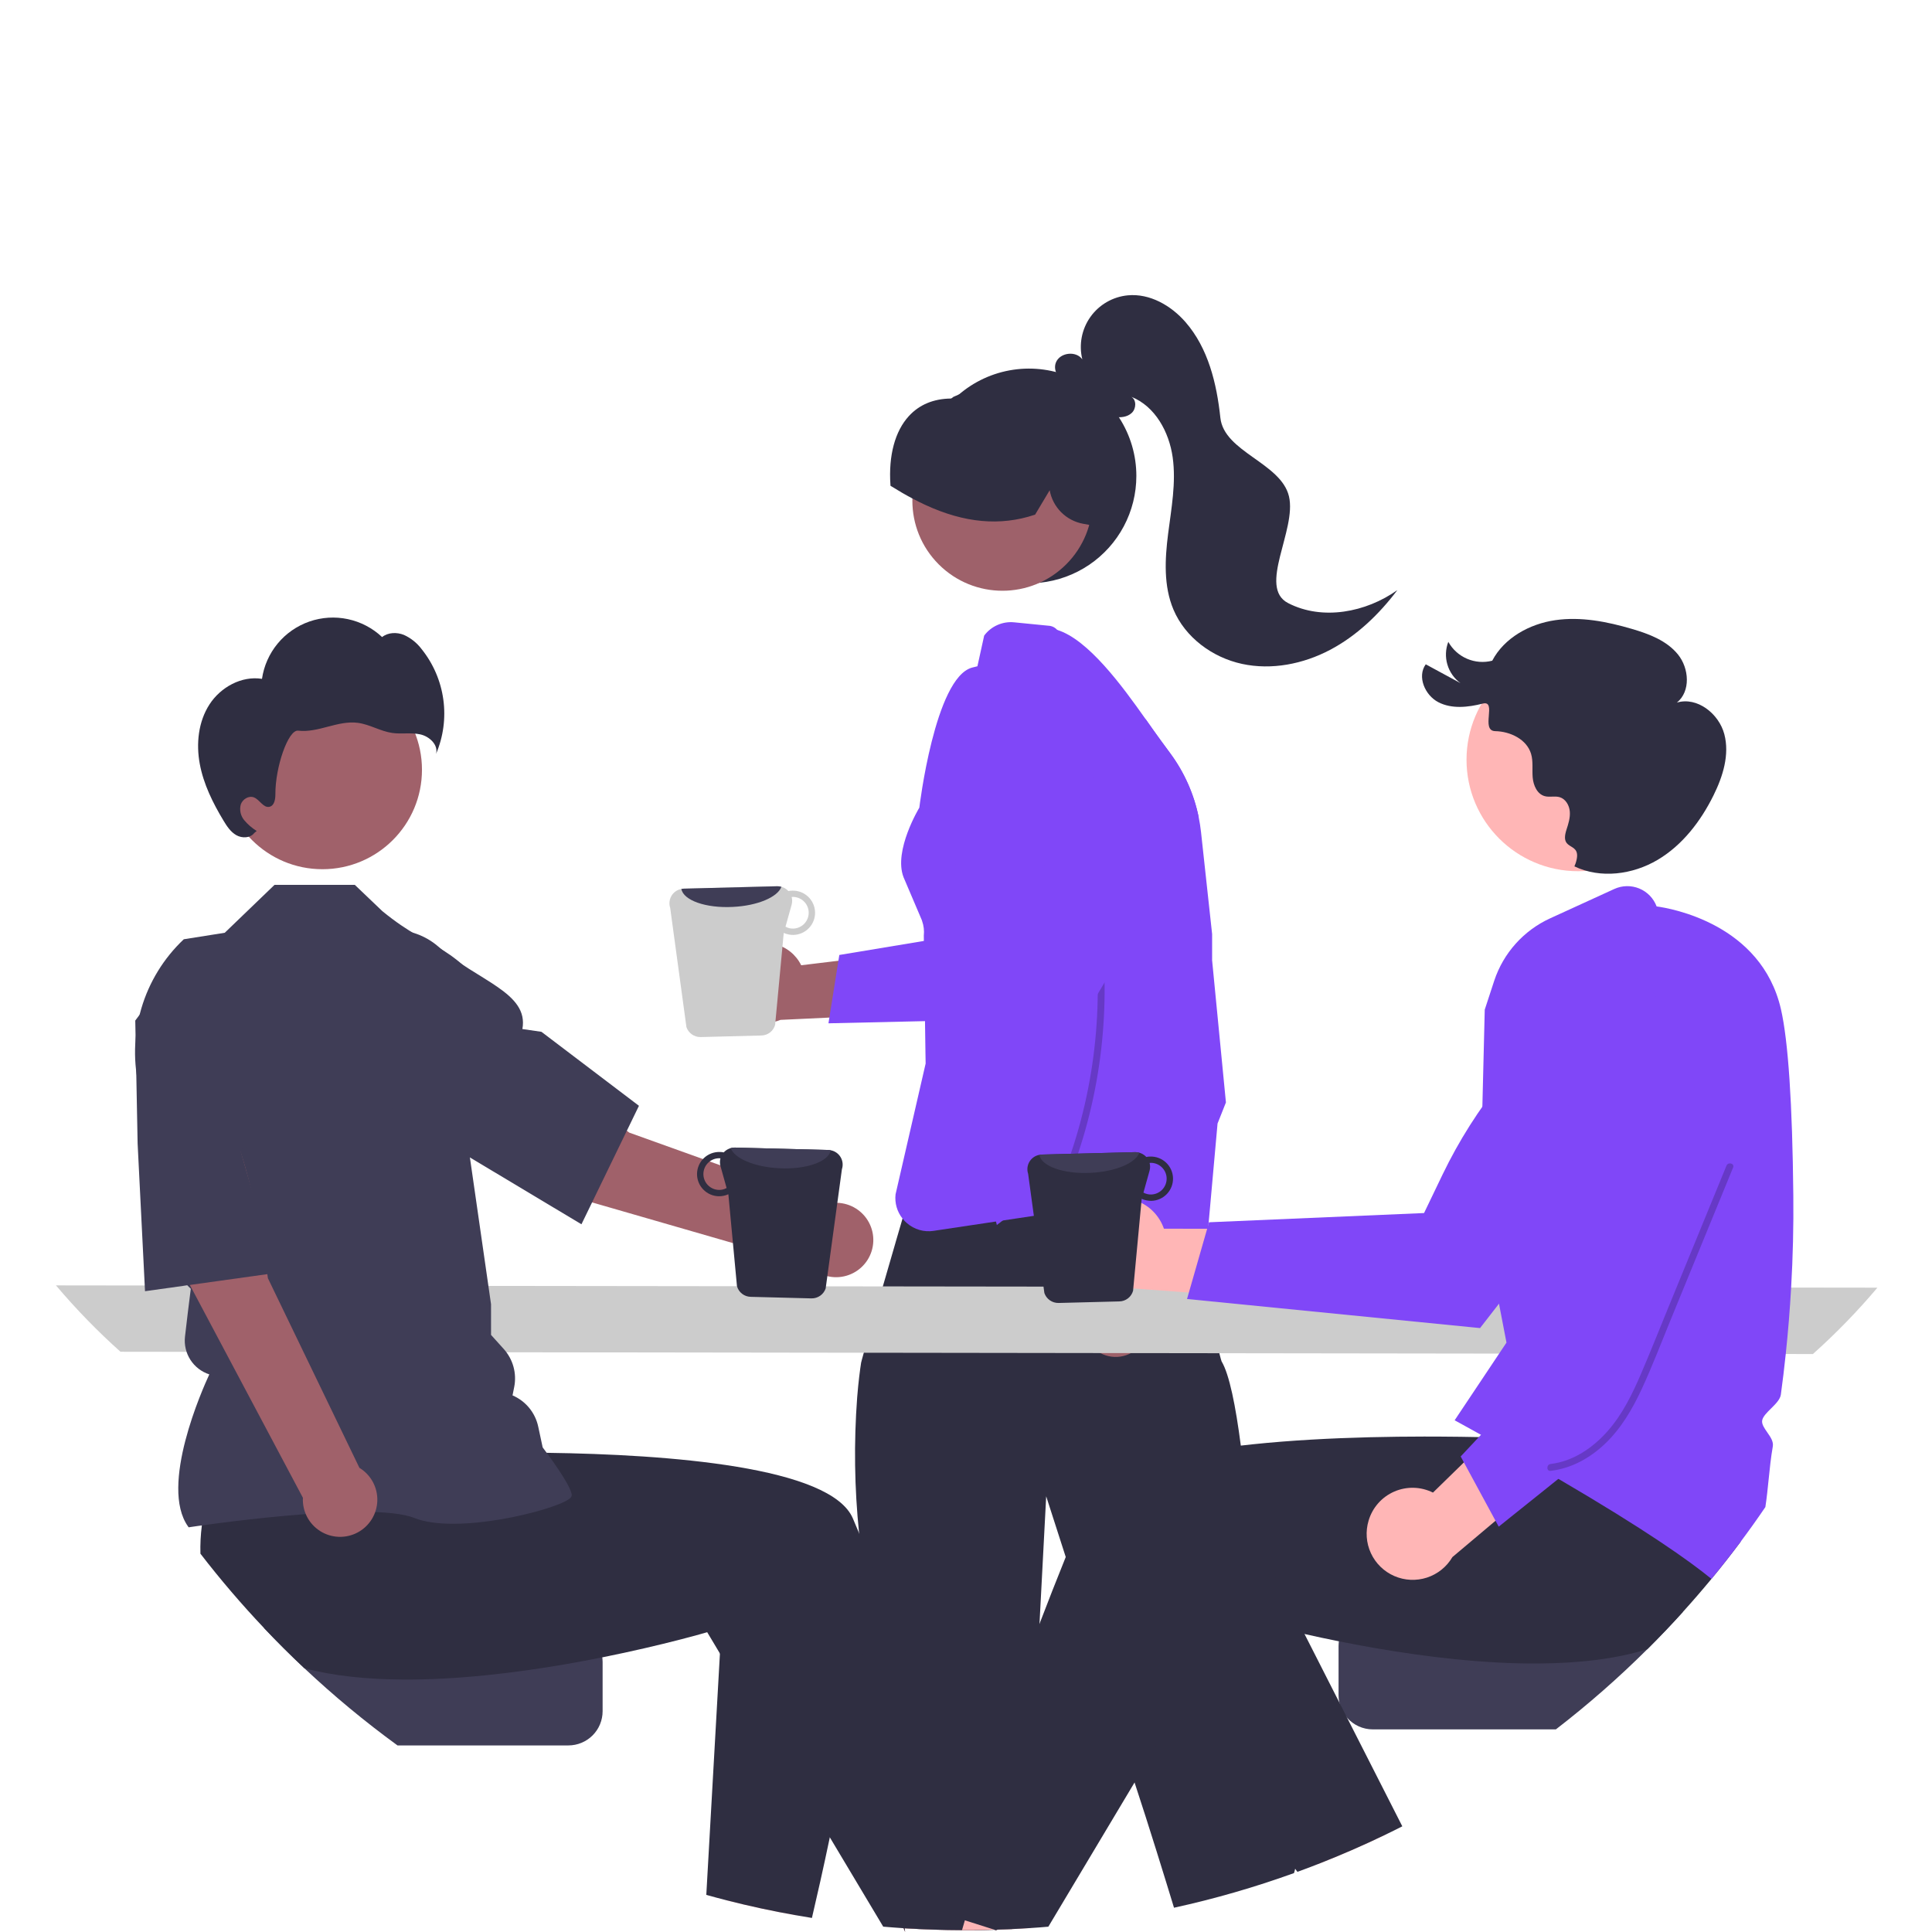<svg width="411" height="411" viewBox="0 0 411 411" fill="none" xmlns="http://www.w3.org/2000/svg">
<g clip-path="url(#clip0_9210_1745)">
<path d="M241.74 101.244C241.741 104.982 240.824 108.662 239.069 111.963C237.315 115.263 234.776 118.083 231.675 120.175C228.575 122.266 225.008 123.565 221.288 123.958C217.568 124.351 213.808 123.826 210.339 122.428C206.869 121.03 203.796 118.803 201.39 115.942C198.983 113.08 197.316 109.673 196.535 106.018C195.755 102.363 195.884 98.572 196.912 94.978C197.94 91.385 199.835 88.099 202.431 85.408C202.468 85.371 202.504 85.335 202.541 85.298C202.724 85.106 202.907 84.915 203.099 84.732C203.1 84.732 203.101 84.732 203.102 84.731C203.103 84.731 203.104 84.73 203.105 84.729C203.106 84.728 203.107 84.728 203.107 84.726C203.108 84.725 203.108 84.724 203.108 84.723C203.345 84.504 203.583 84.284 203.83 84.074C207.132 81.182 211.199 79.302 215.544 78.659C219.888 78.016 224.326 78.637 228.326 80.449C232.326 82.26 235.718 85.185 238.097 88.873C240.476 92.562 241.741 96.857 241.74 101.244Z" fill="#2F2E41"/>
<path d="M226.806 120.065C234.29 112.588 234.29 100.466 226.806 92.989C219.322 85.512 207.188 85.512 199.704 92.989C192.22 100.466 192.22 112.588 199.704 120.065C207.188 127.542 219.322 127.542 226.806 120.065Z" fill="#9E616A"/>
<path d="M226.948 88.115C223.979 85.34 220.287 83.457 216.295 82.684C212.303 81.912 208.174 82.279 204.382 83.746C204.27 83.79 204.158 83.838 204.046 83.892C204.041 83.892 204.041 83.897 204.036 83.897C203.67 84.048 203.299 84.204 202.942 84.375L202.723 84.482V84.511C202.684 84.541 202.64 84.575 202.596 84.604C202.506 84.688 202.397 84.748 202.279 84.78C198.593 84.828 195.591 86.077 193.365 88.491C190.393 91.709 188.997 96.913 189.426 103.145L189.436 103.335L189.602 103.442C191.174 104.423 192.663 105.286 194.098 106.042C194.947 106.495 195.772 106.91 196.592 107.29C196.69 107.334 196.787 107.383 196.885 107.427C205.183 111.255 212.773 111.947 220.066 109.524L220.202 109.48L223.302 104.291C223.621 106.064 224.475 107.697 225.749 108.972C227.022 110.247 228.655 111.103 230.429 111.425L231.717 111.655L233.606 111.986L233.684 111.63C235.559 103.194 232.85 93.748 226.948 88.115Z" fill="#2F2E41"/>
<path d="M274.026 128.299C267.505 124.936 275.892 112.731 274.207 105.595C272.521 98.46 260.385 96.164 259.612 88.873C258.839 81.582 257.02 74.062 252.204 68.53C249.127 64.994 244.592 62.385 239.924 62.827C238.344 62.977 236.815 63.465 235.442 64.259C234.068 65.052 232.881 66.132 231.963 67.424C231.045 68.717 230.416 70.192 230.12 71.749C229.824 73.307 229.867 74.91 230.246 76.449C228.917 74.567 225.477 74.975 224.626 77.115C223.869 79.018 225.541 81.323 227.509 81.491C230.084 84.668 233.033 88.04 237.068 88.681C238.367 88.887 239.828 88.736 240.777 87.826C241.726 86.915 241.8 85.094 240.674 84.414C245.744 86.426 248.717 91.903 249.469 97.301C250.221 102.699 249.181 108.161 248.495 113.568C247.809 118.975 247.513 124.663 249.635 129.684C252.143 135.616 257.915 139.868 264.215 141.232C270.514 142.595 277.223 141.263 282.926 138.26C288.628 135.257 293.383 130.674 297.267 125.535C290.576 130.281 281.319 132.06 274.026 128.299Z" fill="#2F2E41"/>
<path d="M199.932 208.72L186.695 299.024L258.951 293.583L237.324 204.746L199.932 208.72Z" fill="#FFB8B8"/>
<path d="M275.522 397.546C275.457 397.857 275.376 398.165 275.278 398.467C266.939 401.479 258.411 403.941 249.749 405.836C247.923 399.838 244.423 388.48 241.358 379.19C238.854 371.607 236.643 365.404 235.871 364.628C233.728 362.497 235.871 359.654 235.871 359.654L226.719 331.229L222.56 318.315L221.135 345.444L219.065 384.74L219.007 385.842C219.007 385.842 216.156 394.371 217.581 395.795C219.007 397.219 216.156 402.91 216.156 402.91L215.336 410.376C214.291 410.43 213.252 410.468 212.202 410.498L211.846 410.61L211.553 410.517C210.142 410.561 208.727 410.589 207.306 410.6C206.706 410.605 206.106 410.61 205.5 410.61C205.217 410.61 204.934 410.61 204.651 410.605C200.556 410.59 196.491 410.457 192.458 410.205L189.954 389.845L187.366 368.808C187.366 368.808 190.212 363.126 187.366 360.283C185.653 358.572 186.512 356.085 187.474 354.378C186.878 351.74 186.063 347.682 184.965 341.674C184.926 341.474 184.892 341.27 184.853 341.065C184.506 339.158 184.195 337.289 183.92 335.457C183.432 332.233 183.051 329.137 182.759 326.172C181.765 316.568 181.628 306.896 182.349 297.268C182.622 293.845 182.964 291.338 183.188 289.89C183.208 289.753 183.418 288.987 183.759 287.778C184.296 285.842 185.18 282.77 186.171 279.332C186.698 277.508 187.254 275.582 187.806 273.665C188.767 270.344 189.724 267.053 190.495 264.39V264.375C191.174 262.039 191.716 260.196 191.999 259.23C192.135 258.757 192.209 258.499 192.209 258.499C192.209 258.499 192.36 258.465 192.648 258.401C193.541 258.197 195.748 257.704 198.803 257.046C201.991 256.373 206.096 255.519 210.606 254.651C214.467 253.91 218.626 253.154 222.76 252.476C224.244 252.237 225.728 252.003 227.192 251.784C236.237 250.438 244.54 249.672 248.475 250.545C248.747 250.603 249.016 250.676 249.28 250.765C249.547 250.853 249.804 250.969 250.046 251.111C250.168 251.184 251.35 255.788 252.858 261.786C252.873 261.844 252.887 261.908 252.902 261.966C253.356 263.78 253.839 265.711 254.332 267.687C254.835 269.701 255.343 271.754 255.84 273.753C257.319 279.693 258.686 285.189 259.389 287.881C259.658 288.924 259.833 289.543 259.872 289.612C261.522 292.357 262.869 299.087 263.963 307.528C264.939 315.063 265.715 323.963 266.316 332.609C266.613 336.885 266.867 341.104 267.082 345.064C267.809 358.386 268.102 368.788 268.102 368.788C268.102 368.788 269.191 377.459 271.353 381.55C271.619 382.079 271.959 382.566 272.363 382.999C273.803 384.437 273.969 385.686 273.779 386.573C273.696 386.992 273.523 387.388 273.271 387.734C273.214 387.818 273.151 387.898 273.081 387.973C272.895 388.855 272.928 389.77 273.176 390.636C273.424 391.503 273.881 392.297 274.506 392.947C275.888 394.337 275.775 396.326 275.522 397.546Z" fill="#2F2E41"/>
<path d="M251.852 179.756C251.769 179.142 251.681 178.523 251.589 177.898C251.535 177.499 251.472 177.099 251.413 176.704C250.793 172.715 253.375 169.301 250.032 166.541C249.25 165.905 248.613 165.111 248.162 164.21L247.396 162.669L245.985 159.811L242.9 153.598L242.368 152.53C242.217 152.227 242.044 151.935 241.851 151.657C241.274 150.821 240.523 150.119 239.649 149.6L231.986 145.035C230.801 144.333 229.848 143.301 229.242 142.065L229.052 141.675C228.208 139.944 226.694 135.804 224.903 134.004L224.898 133.999C224.508 133.553 223.978 133.253 223.395 133.146L215.765 132.39C214.545 132.266 213.314 132.461 212.192 132.956C211.07 133.451 210.096 134.229 209.366 135.214L209.156 136.164L207.931 141.738L207.863 141.753C207.501 141.836 207.14 141.919 206.784 142.021C198.871 144.182 195.572 171.817 195.572 171.817C195.572 171.817 190.031 180.951 192.209 186.603L196.094 195.718C196.124 195.787 196.147 195.858 196.162 195.932C196.514 196.924 196.637 197.983 196.524 199.029L196.528 199.385L196.538 200.17L196.567 202.184L196.66 208.865L196.777 217.228L196.88 224.353L196.914 226.25L190.515 254.071C190.41 254.985 190.487 255.911 190.74 256.795C190.994 257.68 191.42 258.506 191.994 259.226L191.999 259.23C192.139 259.41 192.289 259.583 192.448 259.747L192.453 259.752C192.604 259.908 192.76 260.05 192.921 260.191C193.692 260.865 194.601 261.362 195.584 261.647C196.567 261.933 197.601 262 198.613 261.844L199.467 261.713H199.472L211.87 259.855H211.88L213.315 259.64H213.325L227.202 257.558H227.212L229.589 257.197C229.779 257.173 229.965 257.148 230.155 257.133L242.861 256.261C243.153 256.241 243.443 256.203 243.73 256.148H243.735C244.852 255.928 245.9 255.441 246.789 254.731C247.679 254.021 248.384 253.107 248.845 252.067C249.037 251.65 249.183 251.213 249.28 250.765C249.39 250.28 249.451 249.784 249.461 249.287L249.602 237.33L250.085 198.687C250.095 197.398 250.464 196.137 251.149 195.045C252.912 192.236 252.711 186.218 251.852 179.756Z" fill="#8047F8"/>
<path d="M230.549 282.962C230.37 281.976 230.41 280.963 230.665 279.995C230.921 279.026 231.386 278.126 232.027 277.356C232.669 276.586 233.471 275.967 234.379 275.541C235.286 275.114 236.276 274.892 237.278 274.89L245.205 251.868L252.934 261.889L244.221 282.215C244.114 283.898 243.393 285.483 242.194 286.67C240.996 287.857 239.403 288.563 237.717 288.655C236.032 288.748 234.371 288.219 233.05 287.169C231.729 286.12 230.839 284.623 230.549 282.962Z" fill="#9E616A"/>
<path d="M260.795 234.526L259.013 239.012L256.524 266.765C255.75 266.959 255.011 267.27 254.332 267.686C252.856 268.598 251.732 269.982 251.143 271.613C250.553 273.244 250.533 275.026 251.086 276.669L251.818 278.864L246.375 277.191L237.428 274.445L226.88 271.207L228.666 265.419C229.08 264.089 229.163 262.678 228.91 261.309C228.657 259.94 228.074 258.652 227.212 257.558C226.998 257.286 226.768 257.027 226.523 256.782L227.192 251.784L227.588 248.814L222.76 252.476L213.32 259.64H213.315L212.065 260.591C212.065 260.591 211.997 260.337 211.87 259.855C211.631 258.923 211.182 257.138 210.606 254.651C207.753 242.258 205.652 229.704 204.314 217.058C204.021 214.21 203.767 211.293 203.562 208.333C203.352 205.285 203.196 202.194 203.113 199.082C202.41 173.758 206.305 147.21 222.584 133.634C223.372 133.639 224.153 133.764 224.903 134.004C231.493 136.028 238.722 145.918 243.72 152.994C244.901 154.666 245.956 156.178 246.849 157.392L249.011 160.333C251.964 164.351 254.007 168.961 255.001 173.846C255.211 174.88 255.375 175.927 255.494 176.987L257.856 198.697V204.291L260.795 234.526Z" fill="#8047F8"/>
<path d="M11.905 273.444C16.146 278.464 20.732 283.181 25.631 287.562L385.661 288.05C390.561 283.669 395.147 278.952 399.387 273.932L11.905 273.444Z" fill="#CCCCCC"/>
<path d="M207.306 410.6C206.706 410.605 206.105 410.61 205.5 410.61C205.217 410.61 204.934 410.61 204.651 410.605C200.555 410.59 196.491 410.457 192.457 410.205L192.555 411L192.208 410.191L184.472 392.196L189.953 389.845L200.009 385.53L203.059 396.009L205.978 406.045L206.847 409.02L207.306 410.6Z" fill="#FFB6B6"/>
<path d="M171.463 389.709L169.276 407.425C164.303 406.548 159.394 405.489 154.55 404.251V389.714L171.463 389.709Z" fill="#FFB6B6"/>
<path d="M128.196 353.563V364.033C128.195 365.962 127.429 367.812 126.064 369.176C124.699 370.54 122.849 371.307 120.918 371.309H84.563C77.622 366.254 71.005 360.77 64.75 354.89C61.787 352.11 58.91 349.243 56.12 346.287H120.918C122.848 346.29 124.699 347.057 126.063 348.422C127.428 349.786 128.195 351.635 128.196 353.563Z" fill="#3F3D56"/>
<path d="M213.398 410.117L212.202 410.498L211.846 410.61L211.553 410.517C210.142 410.561 208.727 410.589 207.306 410.6C206.706 410.605 206.105 410.61 205.5 410.61C205.217 410.61 204.934 410.61 204.651 410.605C200.555 410.59 196.491 410.457 192.458 410.205L192.555 411L192.209 410.191C190.764 410.093 189.324 409.991 187.889 409.864L176.53 390.86L153.154 351.754L150.445 347.224C150.445 347.224 141.205 349.955 128.128 352.573C118.272 354.553 106.24 356.46 94.345 357.084C91.411 357.24 88.487 357.318 85.607 357.294C78.163 357.245 71.012 356.548 64.75 354.89C61.787 352.11 58.91 349.243 56.12 346.288C51.363 341.262 46.863 336 42.638 330.521C42.581 328.511 42.684 326.498 42.945 324.504C42.989 324.172 43.033 323.836 43.087 323.494L44.419 300.886L54.319 299.579L69.382 297.59L85.7 295.434L87.496 309.489C87.496 309.489 100.202 308.845 116.3 309.06C142.156 309.411 176.755 311.986 181.441 323.036C181.88 324.075 182.319 325.123 182.758 326.172C191.857 347.946 200.214 371.144 205.891 387.626C206.974 390.767 207.955 393.659 208.829 396.253C211.714 404.821 213.398 410.117 213.398 410.117Z" fill="#2F2E41"/>
<path d="M185.721 335.496C185.482 337.563 185.23 339.623 184.965 341.674C182.622 359.82 179.395 377.152 176.53 390.86C175.129 397.55 173.811 403.373 172.723 408.011C171.571 407.83 170.422 407.635 169.277 407.426C164.303 406.548 159.394 405.49 154.55 404.251C153.11 403.885 151.678 403.503 150.254 403.105L153.154 351.754L154.111 334.769L183.92 335.457L185.721 335.496Z" fill="#2F2E41"/>
<path d="M233.653 256.07C234.896 255.376 236.276 254.963 237.696 254.86C239.116 254.757 240.541 254.966 241.872 255.473C243.202 255.98 244.405 256.772 245.396 257.794C246.387 258.815 247.141 260.041 247.606 261.386L282.215 261.427L272.297 276.415L240.952 274.078C238.639 274.709 236.176 274.471 234.027 273.408C231.879 272.346 230.196 270.533 229.296 268.313C228.396 266.093 228.343 263.621 229.146 261.364C229.949 259.108 231.552 257.224 233.653 256.07Z" fill="#FFB6B6"/>
<path d="M252.521 276.339L314.853 282.526L315.018 282.316C315.332 281.914 346.534 242.012 351.776 232.514C355.001 226.807 356.176 220.17 355.105 213.704L355.069 213.546L354.945 213.441C352.403 211.313 349.211 210.114 345.895 210.041C342.579 209.968 339.337 211.027 336.705 213.042C324.044 222.838 313.836 235.439 306.886 249.852L302.942 258.055L257.2 260.016L252.521 276.339Z" fill="#8047F8"/>
<path d="M228.481 388.782L219.295 410.151C217.977 410.244 216.657 410.319 215.336 410.376C214.291 410.429 213.252 410.468 212.202 410.498L211.846 410.61L211.553 410.517C210.142 410.561 208.727 410.589 207.306 410.6C206.706 410.605 206.105 410.61 205.5 410.61C205.217 410.61 204.934 410.61 204.651 410.605L205.261 408.518L205.979 406.045L208.829 396.253L212.944 382.116L219.065 384.739L228.481 388.782Z" fill="#FFB6B6"/>
<path d="M294.675 390.323C289.955 392.6 285.139 394.696 280.227 396.609L275.424 388.538L290.907 381.745L294.675 390.323Z" fill="#FFB6B6"/>
<path d="M358.039 342.874C355.584 345.595 353.055 348.246 350.453 350.828C344.33 356.92 337.828 362.621 330.987 367.896H292.035C291.001 367.896 289.978 367.676 289.036 367.249C288.094 366.823 287.254 366.2 286.573 365.423L286.568 365.409C285.756 364.493 285.191 363.385 284.928 362.19L284.923 362.18C284.813 361.668 284.757 361.145 284.757 360.62V350.15C284.758 348.221 285.525 346.372 286.89 345.008C288.254 343.644 290.104 342.877 292.035 342.874H358.039Z" fill="#3F3D56"/>
<path d="M374.088 302.008L369.866 320.081C370.279 322.699 370.416 325.353 370.276 328C368.275 330.682 366.21 333.311 364.082 335.886C362.119 338.261 360.105 340.59 358.039 342.874C355.583 345.595 353.055 348.246 350.453 350.828C343.678 352.954 335.692 353.822 327.345 353.88C324.465 353.905 321.542 353.827 318.608 353.671C306.712 353.047 294.68 351.14 284.825 349.16C282.218 348.643 279.768 348.116 277.513 347.604C273.242 346.644 269.669 345.746 267.082 345.064C264.168 344.303 262.508 343.81 262.508 343.81L251.423 362.356L241.358 379.19L223.019 409.869C221.779 409.981 220.537 410.075 219.294 410.151C217.976 410.244 216.657 410.319 215.336 410.376C214.291 410.429 213.251 410.468 212.202 410.498L211.846 410.61L211.553 410.517L206.847 409.02L205.261 408.518L199.555 406.704C199.555 406.704 200.829 402.695 203.059 396.009C203.879 393.556 204.826 390.738 205.891 387.626C209.732 376.381 215.058 361.278 221.135 345.444C222.936 340.743 224.8 335.974 226.719 331.229C228.29 327.332 229.892 323.45 231.512 319.622C234.329 312.985 247.937 309.406 263.963 307.528C264.778 307.436 265.598 307.343 266.423 307.255C274.589 306.397 283.253 305.953 291.356 305.748C295.412 305.646 299.327 305.607 302.968 305.602C304.145 305.602 305.289 305.605 306.4 305.612H306.405C309.407 305.626 312.17 305.67 314.6 305.719C315.074 305.729 315.533 305.743 315.982 305.753H315.987C316.289 305.758 316.587 305.768 316.88 305.773C322.196 305.909 325.456 306.075 325.456 306.075L326.721 296.166L326.979 294.166L327.223 292.265V292.26L327.253 292.021L327.453 292.016L330.967 291.948L360.508 291.372L376.646 291.055L374.088 302.008Z" fill="#2F2E41"/>
<path d="M298.317 388.519C297.111 389.133 295.896 389.738 294.675 390.323C289.955 392.601 285.139 394.696 280.227 396.609C278.826 397.16 277.42 397.692 276 398.204C275.844 397.984 275.683 397.765 275.521 397.545C268.746 388.256 260.136 375.996 251.423 362.356C247.776 356.65 244.111 350.701 240.552 344.625L266.315 332.609L269.205 331.263L277.513 347.604L284.923 362.18L286.573 365.423L298.317 388.519Z" fill="#2F2E41"/>
<path d="M335.713 185.336C348.821 185.336 359.448 174.719 359.448 161.623C359.448 148.527 348.821 137.91 335.713 137.91C322.604 137.91 311.978 148.527 311.978 161.623C311.978 174.719 322.604 185.336 335.713 185.336Z" fill="#FFB6B6"/>
<path d="M334.927 184.306C340.477 186.966 347.307 186.065 352.605 182.936C357.903 179.806 361.802 174.702 364.527 169.188C366.523 165.15 367.972 160.525 366.817 156.172C365.661 151.819 361.051 148.172 356.732 149.461C359.691 147.081 359.346 142.172 356.955 139.223C354.564 136.273 350.792 134.855 347.146 133.786C341.856 132.235 336.297 131.14 330.841 131.933C325.385 132.727 320.014 135.678 317.446 140.553C315.664 141.011 313.78 140.867 312.089 140.141C310.398 139.416 308.996 138.15 308.102 136.543C307.507 138.088 307.439 139.786 307.907 141.373C308.375 142.961 309.354 144.35 310.692 145.326L303.303 141.321C301.419 143.929 303.131 147.908 305.991 149.385C308.85 150.863 312.307 150.469 315.428 149.679C318.549 148.89 314.867 155.475 318.086 155.538C321.305 155.602 324.787 157.285 325.709 160.367C326.191 161.981 325.91 163.714 326.052 165.393C326.195 167.072 327 168.934 328.628 169.371C329.657 169.648 330.783 169.282 331.803 169.588C333.068 169.969 333.839 171.32 333.95 172.635C334.062 173.95 333.649 175.247 333.241 176.502C331.631 181.462 336.8 178.682 335.189 183.642L334.927 184.306Z" fill="#2F2E41"/>
<path d="M381.498 254.349C381.302 234.765 380.414 221.417 378.862 214.673C374.693 196.542 355.437 193.235 352.42 192.826C352.099 191.971 351.605 191.192 350.969 190.536C350.334 189.88 349.57 189.362 348.725 189.014C347.88 188.666 346.973 188.495 346.059 188.513C345.145 188.53 344.245 188.735 343.414 189.115L329.732 195.376C326.957 196.65 324.473 198.481 322.435 200.755C320.397 203.028 318.848 205.696 317.885 208.592L315.855 214.785L314.835 256.348L318.203 273.831L318.208 273.841L320.477 285.618L318.915 287.958L309.997 301.32L309.846 301.554L309.841 301.559L309.451 302.14C309.993 302.437 310.529 302.73 311.057 303.022C312.423 303.773 313.756 304.51 315.054 305.231C315.367 305.407 315.674 305.578 315.982 305.753H315.987C316.182 305.86 316.377 305.968 316.568 306.075C321.439 308.796 325.873 311.317 329.869 313.639C330.425 313.961 330.977 314.282 331.519 314.599C349.97 325.382 359.322 331.984 364.081 335.886C366.21 333.311 368.274 330.682 370.276 328C372.092 325.577 373.85 323.111 375.552 320.602C375.85 318.642 376.05 316.682 376.245 314.76C376.48 312.449 376.724 310.054 377.134 307.699C377.314 306.655 376.621 305.665 375.953 304.71C375.333 303.817 374.747 302.978 374.869 302.188C374.996 301.374 375.894 300.486 376.768 299.623C377.72 298.677 378.706 297.702 378.847 296.673C379.238 293.806 379.584 290.928 379.887 288.041C380.385 283.345 380.767 278.634 381.034 273.909C381.41 267.384 381.564 260.864 381.498 254.349Z" fill="#8047F8"/>
<path d="M291.148 323.48C291.55 322.115 292.247 320.855 293.189 319.789C294.131 318.723 295.296 317.876 296.602 317.308C297.907 316.74 299.321 316.465 300.745 316.502C302.168 316.54 303.566 316.888 304.84 317.524L329.595 293.36L333.005 311.002L308.975 331.243C307.764 333.31 305.837 334.862 303.558 335.605C301.279 336.347 298.807 336.229 296.61 335.272C294.412 334.315 292.642 332.586 291.636 330.413C290.629 328.239 290.455 325.772 291.148 323.48Z" fill="#FFB6B6"/>
<path d="M318.824 324.771L367.689 285.619L367.66 285.354C367.603 284.847 361.949 234.529 359.042 224.078C357.35 217.746 353.54 212.183 348.247 208.313L348.111 208.225L347.949 208.237C344.642 208.493 341.521 209.868 339.101 212.134C336.682 214.4 335.107 217.422 334.637 220.702C332.453 236.55 333.985 252.689 339.114 267.845L342.041 276.462L310.734 309.838L318.824 324.771Z" fill="#8047F8"/>
<path d="M68.588 184.91C80.285 184.91 89.767 175.437 89.767 163.752C89.767 152.066 80.285 142.593 68.588 142.593C56.891 142.593 47.409 152.066 47.409 163.752C47.409 175.437 56.891 184.91 68.588 184.91Z" fill="#A0616A"/>
<path d="M40.134 324.91L40.019 324.749C33.849 316.119 43.128 295.384 44.528 292.378C42.866 291.839 41.442 290.741 40.499 289.272C39.557 287.802 39.153 286.052 39.357 284.318L39.96 279.195L40.589 274.169L36.084 269.669L36.072 269.556L33.479 246.893L29.709 231.84C28.289 226.149 28.41 220.183 30.06 214.555C31.71 208.927 34.83 203.838 39.098 199.812L47.812 198.43L58.401 188.237H75.478L81.333 193.826C92.844 203.253 95.577 199.157 108.558 216.904L99.264 241.367L104.459 277.448L104.462 283.978L107.168 286.982C108.142 288.064 108.85 289.359 109.236 290.763C109.621 292.166 109.673 293.641 109.387 295.068L109.031 296.846C110.407 297.435 111.62 298.344 112.571 299.499C113.522 300.653 114.182 302.018 114.495 303.48L115.445 307.91C116.258 308.982 121.625 316.13 121.625 318.085C121.625 318.378 121.408 318.662 120.943 318.976C117.286 321.451 97.072 326.495 88.125 322.918C78.595 319.111 40.713 324.822 40.331 324.88L40.134 324.91Z" fill="#3F3D56"/>
<path d="M29.375 239.08L46.984 235.636C53.497 245.353 56.993 271.921 56.993 271.921L76.463 312.26C77.659 312.987 78.642 314.017 79.31 315.246C79.979 316.475 80.309 317.859 80.268 319.258C80.227 320.656 79.816 322.018 79.076 323.206C78.336 324.394 77.295 325.364 76.057 326.019C74.82 326.674 73.431 326.989 72.032 326.933C70.633 326.877 69.274 326.452 68.093 325.7C66.912 324.949 65.951 323.898 65.309 322.655C64.667 321.412 64.366 320.021 64.437 318.624L39.044 270.83L29.375 239.08Z" fill="#A0616A"/>
<path d="M29.276 243.254L28.775 217.106L37.062 206.029C38.697 203.861 40.907 202.193 43.441 201.213C45.975 200.233 48.733 199.98 51.403 200.484C55.018 201.192 58.229 203.244 60.387 206.226C62.546 209.209 63.49 212.899 63.029 216.55C61.622 227.622 58.429 241.478 51.204 244.613L51.131 244.645L58.619 270.807L30.85 274.683L29.276 243.254Z" fill="#3F3D56"/>
<path d="M133.862 240.944C133.862 240.944 112.729 224.441 101.268 222.07L91.123 236.857L118.559 253.655L171.975 269.085C172.91 270.123 174.104 270.895 175.434 271.323C176.765 271.751 178.185 271.82 179.551 271.522C180.917 271.224 182.18 270.571 183.211 269.628C184.242 268.685 185.005 267.486 185.423 266.154C185.841 264.821 185.898 263.401 185.589 262.039C185.28 260.677 184.616 259.421 183.664 258.398C182.712 257.376 181.506 256.623 180.169 256.216C178.831 255.81 177.41 255.764 176.049 256.084L133.862 240.944Z" fill="#A0616A"/>
<path d="M96.682 244.26L74.658 230.122L70.059 217.08C69.166 214.516 69.008 211.753 69.604 209.105C70.199 206.456 71.524 204.026 73.429 202.09C76.03 199.484 79.523 197.96 83.205 197.829C86.886 197.697 90.48 198.967 93.26 201.382C101.685 208.711 112.542 211.168 111.128 218.91L115.184 219.501L135.926 235.239L123.695 260.444L96.682 244.26Z" fill="#3F3D56"/>
<path d="M44.566 149.849C46.944 146.173 51.407 143.724 55.733 144.412C56.136 141.654 57.288 139.058 59.065 136.909C60.842 134.76 63.175 133.139 65.81 132.222C68.445 131.306 71.281 131.129 74.01 131.712C76.738 132.294 79.255 133.613 81.285 135.525C82.559 134.513 84.41 134.46 85.922 135.062C87.411 135.738 88.707 136.777 89.69 138.083C92.172 141.176 93.769 144.884 94.309 148.811C94.85 152.739 94.315 156.739 92.76 160.387C93.289 158.466 91.363 156.66 89.416 156.229C87.47 155.798 85.429 156.206 83.455 155.925C80.925 155.565 78.652 154.099 76.118 153.769C73.989 153.492 71.847 154.038 69.771 154.584C67.695 155.131 65.559 155.688 63.426 155.436C61.294 155.183 58.547 163.256 58.584 168.943C58.591 170.02 58.369 171.404 57.315 171.632C56.017 171.914 55.264 170.124 54.029 169.636C52.928 169.202 51.608 170.007 51.225 171.126C51.069 171.698 51.053 172.299 51.176 172.879C51.3 173.459 51.561 174.001 51.936 174.46C52.696 175.37 53.597 176.151 54.606 176.774L54.098 177.197C53.251 178.314 51.495 178.362 50.275 177.671C49.055 176.98 48.253 175.75 47.531 174.549C45.273 170.799 43.294 166.802 42.497 162.498C41.7 158.195 42.188 153.525 44.566 149.849Z" fill="#2F2E41"/>
<path opacity="0.2" d="M230.558 185.407C232.706 194.349 233.697 203.529 233.507 212.722C233.324 221.917 231.978 231.052 229.501 239.909C228.103 244.911 226.34 249.804 224.226 254.548C223.845 255.401 225.107 256.146 225.49 255.287C229.308 246.738 232.007 237.734 233.521 228.496C235.042 219.257 235.383 209.862 234.536 200.536C234.057 195.308 233.199 190.122 231.97 185.018C231.749 184.103 230.337 184.49 230.558 185.407Z" fill="black"/>
<path opacity="0.2" d="M367.278 247.976L355.037 277.83C353.067 282.634 351.155 287.468 349.105 292.239C347.259 296.535 345.154 300.85 342.046 304.391C338.91 307.966 334.691 310.868 329.872 311.435C328.947 311.544 328.936 313.008 329.872 312.898C334.274 312.38 338.22 310.193 341.407 307.169C344.853 303.9 347.281 299.735 349.264 295.46C351.474 290.696 353.352 285.77 355.344 280.912L361.603 265.649L368.69 248.365C369.047 247.495 367.631 247.115 367.278 247.976Z" fill="black"/>
<path d="M222.174 275.073C222.389 275.699 222.797 276.24 223.34 276.62C223.882 276.999 224.53 277.197 225.192 277.185L238.124 276.853C238.791 276.84 239.435 276.612 239.961 276.202C240.488 275.793 240.867 275.225 241.043 274.582L242.873 255.033C243.522 255.327 244.229 255.472 244.942 255.458C245.561 255.442 246.171 255.305 246.737 255.054C247.303 254.803 247.814 254.443 248.241 253.995C248.667 253.546 249.002 253.018 249.224 252.441C249.447 251.864 249.553 251.248 249.538 250.629C249.522 250.011 249.385 249.402 249.134 248.836C248.882 248.271 248.522 247.76 248.073 247.334C247.624 246.907 247.096 246.573 246.518 246.351C245.94 246.129 245.324 246.022 244.705 246.038C244.42 246.037 244.136 246.066 243.858 246.126C243.555 245.798 243.186 245.538 242.777 245.361C242.367 245.185 241.925 245.096 241.478 245.1L221.587 245.613C221.422 245.619 221.258 245.64 221.096 245.674C220.66 245.756 220.246 245.929 219.883 246.184C219.52 246.438 219.215 246.767 218.99 247.149C218.764 247.531 218.623 247.957 218.576 248.397C218.53 248.838 218.578 249.284 218.718 249.705L222.174 275.073ZM243.248 253.706L244.55 249.047C244.699 248.509 244.702 247.941 244.56 247.402C244.624 247.401 244.679 247.371 244.742 247.371C245.635 247.353 246.499 247.689 247.144 248.306C247.789 248.922 248.164 249.77 248.184 250.662C248.205 251.554 247.871 252.417 247.256 253.064C246.64 253.71 245.793 254.086 244.9 254.109C244.323 254.127 243.752 253.988 243.248 253.706Z" fill="#2F2E41"/>
<path d="M221.096 245.674C221.52 248.095 226.284 249.797 232.013 249.501C237.282 249.258 241.589 247.41 242.378 245.22C242.086 245.134 241.783 245.093 241.478 245.1L221.587 245.613C221.422 245.619 221.258 245.64 221.096 245.674Z" fill="#3F3D56"/>
<path d="M179.103 248.729C179.243 248.309 179.291 247.863 179.244 247.422C179.197 246.981 179.056 246.556 178.831 246.174C178.605 245.792 178.301 245.463 177.937 245.208C177.574 244.954 177.16 244.78 176.724 244.699C176.563 244.665 176.398 244.644 176.233 244.638L156.342 244.125C155.896 244.12 155.454 244.209 155.044 244.386C154.634 244.563 154.266 244.823 153.963 245.15C153.684 245.091 153.4 245.061 153.116 245.062C151.865 245.031 150.654 245.497 149.747 246.358C148.841 247.219 148.314 248.405 148.283 249.654C148.251 250.903 148.718 252.114 149.58 253.019C150.442 253.925 151.628 254.451 152.879 254.482C153.591 254.497 154.298 254.352 154.947 254.058L156.777 273.607C156.953 274.249 157.333 274.818 157.859 275.227C158.385 275.636 159.03 275.865 159.697 275.878L172.628 276.21C173.29 276.222 173.939 276.024 174.481 275.644C175.023 275.265 175.431 274.724 175.646 274.098L179.103 248.729ZM152.92 253.134C152.027 253.111 151.18 252.735 150.565 252.088C149.949 251.442 149.615 250.578 149.636 249.686C149.657 248.794 150.031 247.947 150.676 247.33C151.321 246.714 152.185 246.378 153.078 246.396C153.141 246.396 153.197 246.426 153.26 246.426C153.119 246.966 153.122 247.534 153.27 248.072L154.572 252.73C154.068 253.012 153.497 253.152 152.92 253.134Z" fill="#2F2E41"/>
<path d="M176.724 244.699C176.3 247.12 171.536 248.821 165.807 248.526C160.539 248.283 156.231 246.435 155.442 244.245C155.734 244.158 156.038 244.118 156.342 244.125L176.233 244.638C176.398 244.644 176.563 244.664 176.724 244.699Z" fill="#3F3D56"/>
<path d="M157.873 202.233C158.87 201.506 160.014 201.006 161.225 200.768C162.436 200.53 163.684 200.56 164.882 200.857C166.08 201.153 167.199 201.708 168.159 202.483C169.118 203.258 169.897 204.234 170.438 205.342L200.221 201.742L193.264 215.68L166.048 216.961C164.125 217.747 161.98 217.8 160.02 217.112C158.06 216.423 156.421 215.04 155.413 213.225C154.405 211.409 154.099 209.288 154.553 207.262C155.006 205.236 156.188 203.447 157.873 202.233Z" fill="#9E616A"/>
<path d="M255 173.846C254.122 175.567 253.053 177.572 251.852 179.756C247.635 187.457 241.841 197.395 237.379 204.959C233.567 211.41 230.721 216.141 230.643 216.272L230.521 216.468L204.314 217.058L198.69 217.184L196.777 217.228L176.242 217.692L176.437 216.472L178.355 204.388L178.551 203.154L196.538 200.17L203.113 199.082L217.698 196.664L220.231 189.193C224.693 176.062 232.15 164.147 242.011 154.388C242.299 154.11 242.592 153.847 242.9 153.598C243.168 153.384 243.442 153.179 243.72 152.994C244.901 154.666 245.956 156.178 246.849 157.392L249.011 160.333C251.964 164.351 254.007 168.961 255 173.846Z" fill="#8047F8"/>
<path d="M146.027 218.505C146.242 219.13 146.65 219.672 147.192 220.051C147.734 220.431 148.383 220.629 149.045 220.617L161.976 220.284C162.643 220.271 163.288 220.043 163.814 219.634C164.34 219.225 164.72 218.656 164.896 218.013L166.726 198.464C167.375 198.758 168.082 198.903 168.794 198.889C170.045 198.858 171.231 198.331 172.093 197.426C172.955 196.521 173.422 195.31 173.39 194.061C173.359 192.812 172.832 191.626 171.926 190.765C171.019 189.904 169.808 189.438 168.558 189.469C168.273 189.468 167.989 189.498 167.71 189.557C167.407 189.23 167.039 188.969 166.629 188.793C166.219 188.616 165.777 188.527 165.331 188.532L145.44 189.045C145.275 189.051 145.11 189.071 144.949 189.106C144.513 189.187 144.099 189.361 143.736 189.615C143.372 189.869 143.068 190.199 142.842 190.58C142.617 190.962 142.476 191.388 142.429 191.829C142.382 192.27 142.43 192.715 142.57 193.136L146.027 218.505ZM167.101 197.137L168.403 192.479C168.551 191.94 168.555 191.373 168.413 190.833C168.476 190.833 168.532 190.803 168.595 190.803C169.488 190.784 170.352 191.12 170.997 191.737C171.642 192.354 172.016 193.201 172.037 194.093C172.058 194.985 171.724 195.849 171.108 196.495C170.493 197.141 169.646 197.517 168.753 197.541C168.176 197.559 167.605 197.419 167.101 197.137Z" fill="#CCCCCC"/>
<path d="M144.949 189.106C145.373 191.526 150.138 193.228 155.867 192.932C161.135 192.69 165.442 190.842 166.231 188.651C165.939 188.565 165.636 188.525 165.331 188.532L145.44 189.045C145.275 189.051 145.111 189.071 144.949 189.106Z" fill="#3F3D56"/>
</g>
<defs>
<clipPath id="clip0_9210_1745">
<rect width="411" height="411" fill="white"/>
</clipPath>
</defs>
</svg>
